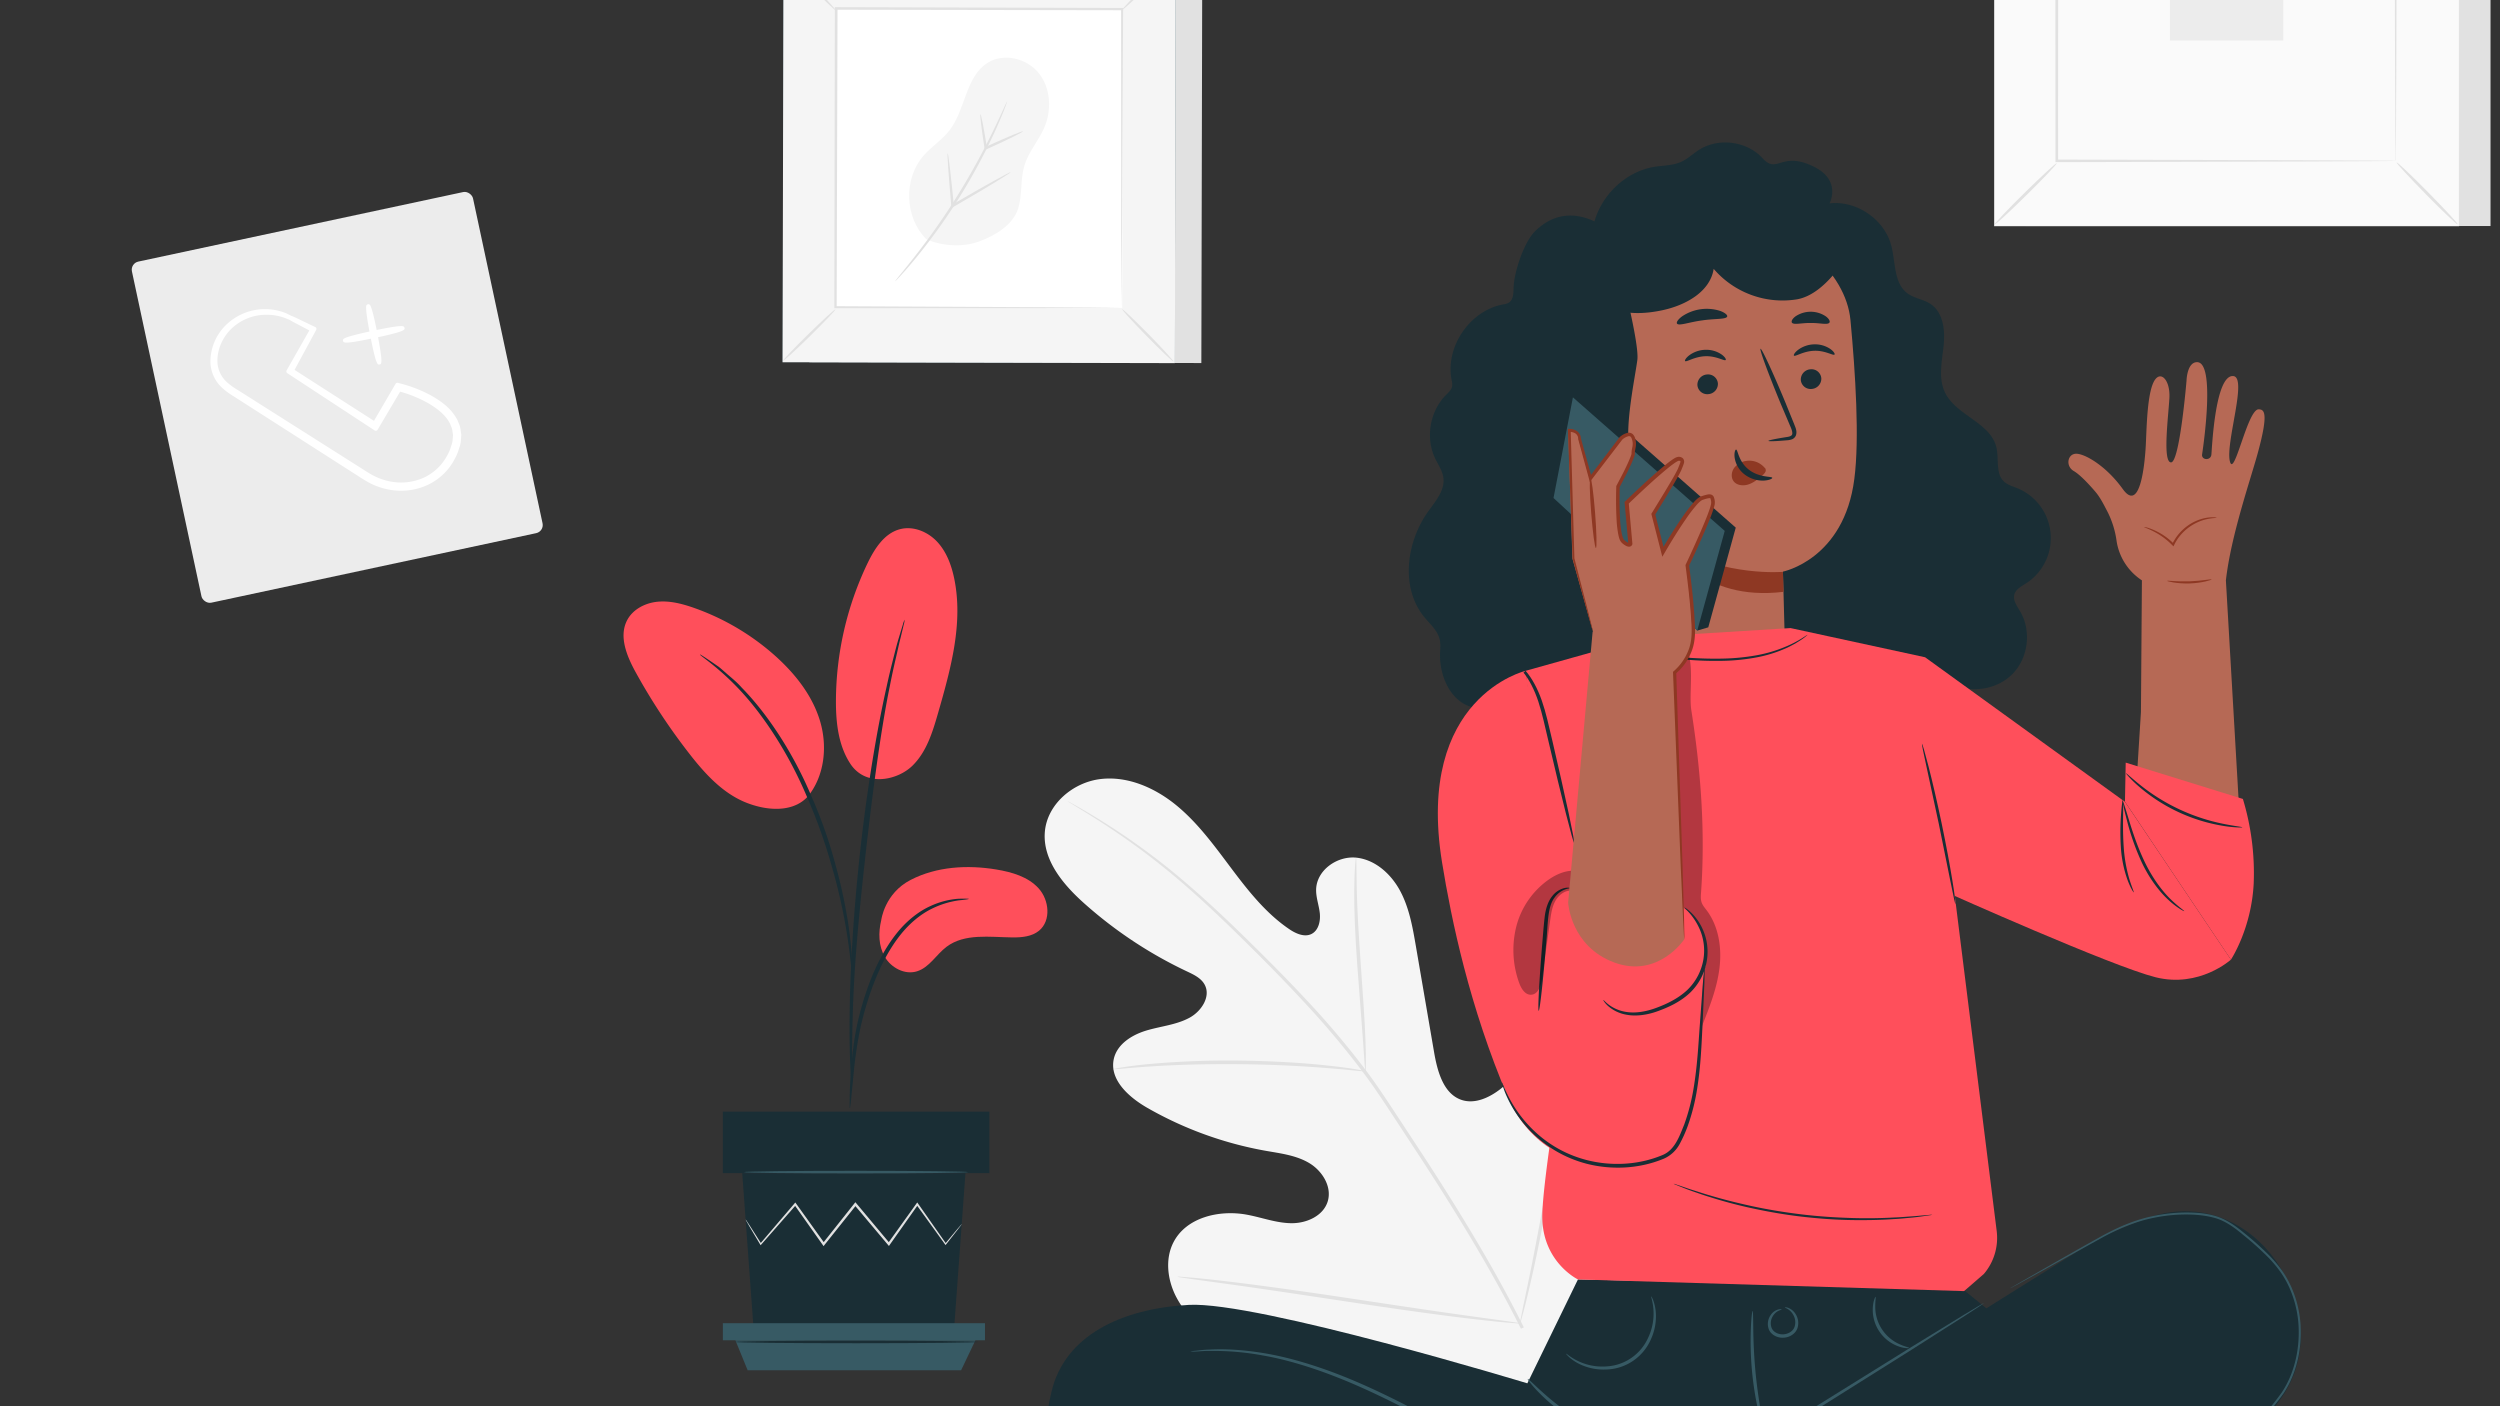 <svg id="Layer_1" data-name="Layer 1" xmlns="http://www.w3.org/2000/svg" viewBox="0 0 1920 1080"><rect x="0" y="0" width="1920" height="1080" fill="#333333" stroke="none"/><defs><style>.cls-1{fill:#ececec;}.cls-2{fill:#fff;}.cls-3{fill:#e1e1e1;}.cls-4{fill:#fafafa;}.cls-5{fill:#f5f5f5;}.cls-6{fill:#375a64;}.cls-7{fill:#ff4f5b;}.cls-8{fill:#1a2e35;}.cls-9{fill:#b66955;}.cls-10{fill:#8e3823;}.cls-11{opacity:0.3;}</style></defs><title>Artboard 1</title><rect class="cls-1" x="125.07" y="171.22" width="267.89" height="267.89" rx="6.37" transform="translate(-58.14 60.98) rotate(-12.08)"/><path class="cls-2" d="M353.78,330.43a17.39,17.39,0,0,0-1.59-5.66c-.23-.55-.45-1.1-.72-1.82-4.66-9.43-13.35-15.22-20.42-19.23a103.3,103.3,0,0,0-24.48-9.43l-1-.26a1.59,1.59,0,0,0-1.77.74l-16.59,28.44-61-39.14,16.62-30.68a1.59,1.59,0,0,0-.7-2.2l-14-6.72c-2.28-1.06-3.71-1.73-4.67-2a12.2,12.2,0,0,0-1.34-.72l-.8-.4a22.75,22.75,0,0,0-3.14-1.37,42.9,42.9,0,0,0-41.57,6.92,39.59,39.59,0,0,0-15,31.68,27.76,27.76,0,0,0,9,19.28,55.78,55.78,0,0,0,8.85,6.52l92.8,59.42c1.15.71,2.28,1.45,3.42,2.18a96.28,96.28,0,0,0,8.47,5.08A53.51,53.51,0,0,0,298,375.88a50.51,50.51,0,0,0,10.09,1,48.16,48.16,0,0,0,19.61-4.12,44.72,44.72,0,0,0,21.69-20.58,34.34,34.34,0,0,0,2.9-6.93l.39-1.22A19.74,19.74,0,0,0,354,337.9l.29-4ZM237.56,253.77l-17.44,30.69a1.6,1.6,0,0,0,.51,2.13l67.11,44a1.6,1.6,0,0,0,2.25-.52l17.31-29.28A96.81,96.81,0,0,1,328,309.17c5.76,3.28,13.88,8.56,17.69,16.37.21.59.45,1.18.69,1.76a11.71,11.71,0,0,1,1.11,4l.45,2.79-.3,3.38a14.42,14.42,0,0,1-1,4.59l-.42,1.33a27.51,27.51,0,0,1-2.47,5.85A38.74,38.74,0,0,1,325.13,367a42.73,42.73,0,0,1-25.84,2.68A47.67,47.67,0,0,1,287,365.38c-2.66-1.36-5.34-3.08-7.93-4.75-1.16-.75-2.33-1.5-3.49-2.21l-93-58.91a50.54,50.54,0,0,1-8.1-5.81A22.2,22.2,0,0,1,167,278.33c-.45-12.33,6.25-22.35,12.69-27.62a38.58,38.58,0,0,1,22-8.88c1-.06,1.92-.08,2.83-.08A39.5,39.5,0,0,1,220.73,245a9.17,9.17,0,0,0,1.42.52c.84.56,2.19,1.28,4.23,2.39Z"/><path class="cls-2" d="M266.15,263.12c2.54,0,7.8-.74,18.68-3C288.38,278.05,289.72,280,291,280a2.31,2.31,0,0,0,.51-.07h0c1.49-.29,2.67-.58-1.16-20.94,20.76-4.49,20.6-5.69,20.31-7.18h0a1.79,1.79,0,0,0-.73-1.09c-1.2-.8-8.19.13-20.66,2.71-2.41-12.1-4.24-18.7-5.43-19.51a1.88,1.88,0,0,0-1.27-.26,1.79,1.79,0,0,0-1.08.72c-.81,1.19,0,8,2.24,20.22-19.08,4.16-19.86,5.52-20.15,6a1.8,1.8,0,0,0-.1,1.4C263.73,262.57,263.93,263.12,266.15,263.12Z"/><rect class="cls-3" x="1555.73" y="-198.54" width="356.99" height="372.13"/><rect class="cls-4" x="1531.55" y="-198.54" width="356.99" height="372.13"/><path class="cls-3" d="M1888.65,173.71H1531.44V-198.65h357.21Zm-357-.23h356.76V-198.43H1531.67Z"/><rect class="cls-4" x="1579.54" y="-148.51" width="261.01" height="272.08"/><path class="cls-3" d="M1579.54,125.38c.21.24-2.27,3.09-6.44,7.49s-10,10.35-16.59,16.82-12.6,12.23-17,16.32-7.32,6.51-7.54,6.28,2.23-3.06,6.4-7.46,10-10.36,16.63-16.85,12.63-12.26,17.08-16.35S1579.34,125.13,1579.54,125.38Z"/><path class="cls-3" d="M1840.55,124.71c.25-.2,3.09,2.27,7.49,6.44s10.35,10,16.82,16.59,12.23,12.61,16.32,17,6.51,7.32,6.29,7.55-3.06-2.24-7.46-6.41-10.37-10-16.85-16.63-12.26-12.63-16.35-17.08S1840.31,124.92,1840.55,124.71Z"/><path class="cls-3" d="M1839.84,123.57a11.81,11.81,0,0,1-.06-1.32c0-.93,0-2.18,0-3.8,0-3.41-.07-8.32-.12-14.69-.06-12.89-.15-31.64-.27-55.45-.12-47.65-.3-115.54-.51-196.82l1,1-260.27.15h0l1.16-1.16c-.06,99.86-.12,193.29-.16,272.08l-1-1,188.47.5,52.94.26,14,.12,3.62.05a10.8,10.8,0,0,1,1.26.06,7.75,7.75,0,0,1-1.15.06l-3.51.05-13.82.12-52.71.26-189.11.5h-1v-1c0-78.79-.1-172.22-.16-272.08v-1.16h1.18l260.27.15h1v1c-.22,81.55-.39,149.66-.51,197.47-.12,23.71-.21,42.38-.27,55.22,0,6.29-.09,11.13-.12,14.49,0,1.58,0,2.79,0,3.69A8.6,8.6,0,0,1,1839.84,123.57Z"/><rect class="cls-1" x="1666.5" y="-56.02" width="87.1" height="87.09"/><path class="cls-5" d="M1202.75,1070.39c65.92-66,65.61-166.68,47-253.91-3.11-14.56-4.25-30.29-13.51-41.9s-27.08-17.5-39.1-9c-10,7.06-12.45,20.56-16.67,32.11A87.15,87.15,0,0,1,1152,836.63c-8.47,6.5-19.48,11.52-29.6,8.08-13.87-4.72-18.47-21.91-21-36.5q-7-40.79-14-81.56c-2.5-14.58-5.11-29.46-12.11-42.49s-19.29-24.08-33.84-25.49-30.27,9.63-30.66,24.41c-.16,6.15,2.15,12.1,2.82,18.22s-1,13.31-6.4,16S995.12,717,990,713.48c-17.66-12-31.24-29.16-44.13-46.31s-25.59-34.79-42.09-48.41-37.64-23-58.72-20.43-41,19.37-42.64,40.8,14.07,40.18,30.07,54.49A330.32,330.32,0,0,0,911.7,746.1c5.17,2.44,10.78,5.08,13.5,10.16,4.89,9.15-2.59,20.44-11.62,25.34-10.21,5.55-22.2,6.52-33.32,9.89s-22.54,10.56-24.92,22.06c-3.31,16,11.92,29.35,26,37.39a283.05,283.05,0,0,0,90.93,32.91c11.41,2,23.31,3.44,33.29,9.43s17.53,18.16,14.14,29.35-16.21,16.88-27.81,16.79-22.73-4.38-34.15-6.51c-21.37-4-47,2-56.72,21.58-6.4,12.88-4.33,28.85,2.35,41.65s17.41,22.93,28.5,32.07c38.8,31.93,85.28,54.93,134.6,62.76s93.13,4.52,136.28-20.58"/><path class="cls-3" d="M1170.3,1019.41c-20.81-42-47.43-86.12-76.86-131.33l-21.92-33.39c-7.21-10.94-14.37-21.79-22-32a661.23,661.23,0,0,0-47.35-56c-15.92-17.08-31.65-32.71-46.46-47.21s-29-27.71-42.32-39.23a525.42,525.42,0,0,0-67-49.58c-8.35-5.22-15-9.05-19.46-11.59-2.17-1.19-3.87-2.14-5.15-2.85a11.18,11.18,0,0,0-1.8-.89,10.38,10.38,0,0,0,1.66,1.14l5,3.08c4.42,2.69,10.93,6.67,19.18,12a556.21,556.21,0,0,1,66.35,50.16c13.25,11.57,27.24,24.85,42,39.38s30.38,30.23,46.22,47.31a667.76,667.76,0,0,1,47,55.87c7.6,10.13,14.69,20.9,21.91,31.87l21.9,33.38c29.4,45.17,56,89.15,76.89,130.95"/><path class="cls-3" d="M1048.71,822.75c.18,0,.28-2.3.31-6.47s-.08-10.18-.35-17.62c-.52-14.88-2-35.39-3.6-58s-2.79-43.1-3.09-57.94c-.16-7.42-.24-13.43-.24-17.58s-.12-6.46-.31-6.47-.44,2.28-.75,6.43-.54,10.17-.61,17.62c-.2,14.9.63,35.48,2.29,58.12,1.69,22.31,3.22,42.49,4.39,57.91.49,7,.89,12.85,1.21,17.56C1048.26,820.46,1048.52,822.76,1048.71,822.75Z"/><path class="cls-3" d="M855.15,821.11c0,.19,2.75,0,7.63-.44s12-1.08,20.69-1.62c17.49-1.2,41.7-2,68.46-1.75s51,1.63,68.45,3.09c8.75.66,15.81,1.39,20.7,1.87s7.6.68,7.63.49-2.65-.73-7.5-1.56-11.91-1.82-20.66-2.74c-17.49-2-41.76-3.59-68.61-3.91a671.86,671.86,0,0,0-68.63,2.57c-8.75.79-15.81,1.74-20.66,2.5S855.12,820.92,855.15,821.11Z"/><path class="cls-3" d="M1167.38,1016.37a9.75,9.75,0,0,0,.88-2.51l2-7.35c1.7-6.38,3.93-15.69,6.53-27.23,5.21-23.07,11.41-55.16,17.78-90.66s12.26-67.63,17-90.78c2.33-11.25,4.25-20.51,5.67-27.39.61-3,1.1-5.45,1.51-7.47a10,10,0,0,0,.34-2.65,10.17,10.17,0,0,0-.88,2.52c-.54,2-1.2,4.41-2,7.34-1.71,6.39-3.94,15.7-6.54,27.23-5.21,23.07-11.41,55.17-17.78,90.69s-12.26,67.61-17,90.76c-2.34,11.25-4.26,20.51-5.68,27.39-.6,3-1.1,5.45-1.51,7.47A10,10,0,0,0,1167.38,1016.37Z"/><path class="cls-3" d="M904.17,980.49a10.55,10.55,0,0,0,2.65.58l7.66,1.13,28.2,3.89c23.8,3.29,56.63,8.21,92.9,13.7s69.18,10.12,93.06,12.91c11.94,1.41,21.62,2.44,28.31,3l7.72.63a9.53,9.53,0,0,0,2.71,0,10.55,10.55,0,0,0-2.65-.58l-7.66-1.13-28.19-3.89c-23.81-3.29-56.64-8.21-92.92-13.7S966.79,987,942.91,984.16c-11.94-1.41-21.61-2.44-28.31-3l-7.72-.62A9.37,9.37,0,0,0,904.17,980.49Z"/><rect class="cls-3" x="621.85" y="-35.41" width="301.14" height="313.91" transform="translate(0.28 -1.77) rotate(0.13)"/><rect class="cls-6" x="601.45" y="-35.46" width="301.14" height="313.91" transform="translate(0.28 -1.72) rotate(0.13)"/><path class="cls-5" d="M902.32,278.89,601,278.2l.72-314.09L903-35.2Z"/><rect class="cls-2" x="641.93" y="6.74" width="220.18" height="229.51" transform="translate(0.28 -1.72) rotate(0.13)"/><path class="cls-3" d="M641.67,237.53c.17.21-1.92,2.6-5.45,6.3s-8.48,8.72-14,14.16-10.65,10.29-14.41,13.74-6.19,5.47-6.38,5.28,1.89-2.57,5.42-6.28,8.49-8.72,14.06-14.18,10.68-10.32,14.44-13.76S641.5,237.32,641.67,237.53Z"/><path class="cls-3" d="M861.84,237.47c.21-.17,2.61,1.92,6.31,5.45s8.71,8.48,14.16,14S892.6,267.6,896,271.36s5.48,6.19,5.29,6.38-2.58-1.9-6.28-5.42-8.73-8.49-14.19-14.06-10.31-10.68-13.76-14.44S861.64,237.64,861.84,237.47Z"/><path class="cls-3" d="M861.77,7.61c-.17-.21,1.92-2.61,5.45-6.31s8.47-8.71,14-14.15,10.66-10.3,14.42-13.74,6.19-5.48,6.38-5.28-1.9,2.57-5.42,6.27-8.49,8.73-14.06,14.19S871.88-1.09,868.12,2.35,861.94,7.81,861.77,7.61Z"/><path class="cls-3" d="M641.59,7.66c-.2.18-2.6-1.92-6.3-5.44s-8.72-8.48-14.16-14S610.84-22.46,607.4-26.23s-5.48-6.18-5.29-6.37,2.58,1.89,6.28,5.42,8.72,8.49,14.18,14.06S632.89-2.44,636.33,1.32,641.8,7.49,641.59,7.66Z"/><path class="cls-3" d="M861.24,236.51s0-.39,0-1.12,0-1.84,0-3.2c0-2.88,0-7-.07-12.39,0-10.87-.07-26.69-.12-46.78,0-40.2,0-97.46-.05-166l.85.85L642.22,7.47h0l1-1c-.24,84.24-.47,163-.66,229.52l-.84-.84,159,.79,44.65.32,11.82.12,3,.06a9,9,0,0,1,1.06,0,8.13,8.13,0,0,1-1,0l-3,0-11.65.07-44.47.12-159.52.06h-.84V236c.12-66.46.25-145.27.39-229.51v-1h1l219.55.62h.85V7c-.34,68.79-.62,126.24-.81,166.57-.14,20-.26,35.75-.33,46.58-.06,5.3-.1,9.39-.13,12.23,0,1.32,0,2.35-.06,3.11A5.8,5.8,0,0,1,861.24,236.51Z"/><path class="cls-5" d="M711.29,183.61c-16.58-16.69-17.51-46.38-2-64.08,6.13-7,14.28-12.11,20-19.49,12.3-16,12.19-41.19,29.3-51.87,12.48-7.8,30.36-3.29,39.43,8.3s9.79,28.38,3.85,41.85c-4.38,9.93-12,18.38-15.11,28.77C783.5,137.73,785.29,149.4,782,160c-4,12.8-17.6,20.86-30.19,25.49S723,189,711.29,183.61"/><path class="cls-3" d="M773.46,78c.12,0-.65,2.2-2.15,6.06s-3.81,9.37-6.86,16.11a451.84,451.84,0,0,1-27.33,50.92,452.91,452.91,0,0,1-33.66,47c-4.7,5.71-8.62,10.23-11.44,13.26s-4.39,4.69-4.49,4.6,1.3-1.9,3.91-5.1,6.38-7.83,10.93-13.64a546.24,546.24,0,0,0,33.07-47.16A547.81,547.81,0,0,0,763.18,99.6c3.21-6.64,5.73-12.06,7.42-15.82S773.33,78,773.46,78Z"/><path class="cls-3" d="M727.82,117.69c.25,0,.89,4.36,1.74,11.61s1.91,17.35,3,28.75l-1.47-.76,4.75-2.76c11-6.4,21-12.09,28.36-16.13s11.9-6.41,12-6.17-4.21,3-11.34,7.38-17,10.23-28.07,16.63L732.07,159l-1.33.78-.14-1.54c-1-11.41-1.85-21.53-2.35-28.81S727.57,117.71,727.82,117.69Z"/><path class="cls-3" d="M785.69,100.83c.12.25-2.73,1.82-7.43,4.15S767,110.4,759.75,113.7l-2.27,1-1.18.53-.2-1.28c-1.13-7.33-2-13.88-2.61-18.61s-.78-7.63-.53-7.67.94,2.79,1.86,7.46,2,11.19,3.23,18.51l-1.38-.74,2.26-1c7.28-3.31,13.91-6.2,18.76-8.2S785.58,100.58,785.69,100.83Z"/><path class="cls-7" d="M699.37,675.77c20-10.32,43.59-11.67,65.81-8,11.94,2,24.39,5.54,32.51,14.51s9.67,24.75.34,32.46c-5.55,4.58-13.3,5.28-20.5,5.2-17.4-.21-36.7-3.27-50.6,7.2-7.93,6-13.2,15.9-22.69,18.83-9.27,2.88-19.74-2.6-24.66-11s-5.08-18.83-2.79-28.27C676.79,706.74,679.21,686.18,699.37,675.77Z"/><path class="cls-7" d="M653.51,587.24c12.24,17.48,36,11.7,47.06,1s15.7-26.14,19.94-40.89c9.7-33.7,19.47-69.05,12.26-103.36-2.15-10.26-6-20.49-13.2-28.1s-18.29-12.14-28.43-9.46c-12,3.17-19.45,14.91-24.84,26.09A246.45,246.45,0,0,0,642,538.29c-.06,17,1.94,34.89,11.55,49"/><path class="cls-7" d="M619.9,612.33c13.29-15.78,15.81-38.78,9.9-58.54s-19.28-36.57-34.67-50.29A186.94,186.94,0,0,0,533,466.86c-9-3.15-18.45-5.64-27.92-4.74s-19,5.75-23.43,14.18c-6.54,12.46-.27,27.57,6.5,39.91A474.09,474.09,0,0,0,529,578.3c12.22,15.76,26.23,31.3,44.85,38.42s38,6.29,47.85-6.63"/><path class="cls-8" d="M652.68,851c.23,0,.6-2.82,1.11-8,.56-5.78,1.27-13,2.11-21.68a312.07,312.07,0,0,1,4.88-31.8A244.62,244.62,0,0,1,672.34,752c5.25-12.88,11.67-24.59,19.16-34s16.09-16.21,24.23-20.14a67.87,67.87,0,0,1,20.4-6.35c5.07-.52,7.91-.92,7.91-1.15s-2.84-.26-8-.12a61.8,61.8,0,0,0-21.27,5.53c-8.58,3.81-17.75,10.72-25.56,20.32s-14.51,21.53-19.87,34.65a229.23,229.23,0,0,0-11.47,38.14,267.93,267.93,0,0,0-4.23,32.2c-.69,9.21-1,16.66-1.07,21.81S652.46,850.94,652.68,851Z"/><path class="cls-8" d="M654.18,834.27a15.94,15.94,0,0,0,.21-3.68c0-2.77,0-6.26,0-10.54,0-9.15,0-22.39.47-38.73.81-32.7,3.63-67.88,9.06-117.49C669,617.19,676,562.9,683.25,527.61c1.56-8,3.13-15.25,4.62-21.57s2.62-11.81,3.78-16.23c1-4.17,1.82-7.56,2.47-10.25a15.94,15.94,0,0,0,.64-3.63,14.79,14.79,0,0,0-1.28,3.45l-3.06,10.1c-1.36,4.38-2.75,9.81-4.34,16.13s-3.39,13.5-5.1,21.52c-7.22,32-14.86,76.67-20.35,126.4s-7.9,95-8.12,127.74c-.19,16.39.16,29.66.58,38.81.26,4.28.47,7.77.64,10.53C653.91,833,654.06,834.28,654.18,834.27Z"/><path class="cls-8" d="M654.4,747c.22,0,.18-3.92-.08-11-.41-7.08-1.38-17.31-3.37-29.83a397,397,0,0,0-9.7-43.47,357,357,0,0,0-18.18-51.43c-15.08-35.76-35.56-65-53.37-83.11-4.18-4.8-8.84-8.27-12.56-11.67-1.93-1.63-3.63-3.25-5.37-4.54l-4.87-3.36c-5.86-4-9.14-6.12-9.27-5.93-.52.71,13.14,8.75,30.39,27.1s37.09,47.35,52,82.82a407.2,407.2,0,0,1,18.28,51,440.76,440.76,0,0,1,10.32,43c2.28,12.4,3.59,22.53,4.39,29.54S654.17,747,654.4,747Z"/><polygon class="cls-8" points="570.02 900.97 578.77 1020.81 732.72 1020.81 741.47 900.97 570.02 900.97"/><rect class="cls-8" x="555.15" y="853.73" width="204.69" height="47.24"/><polygon class="cls-6" points="555.15 1016.22 555.15 1029.32 564.77 1029.32 756.46 1029.32 756.46 1016.22 555.15 1016.22"/><polygon class="cls-6" points="574.2 1052.36 564.77 1029.32 749.12 1029.32 738.13 1052.36 574.2 1052.36"/><path class="cls-3" d="M738.61,940.14a5.51,5.51,0,0,1-.72,1.1l-2.3,3c-2.18,2.8-5.19,6.64-9,11.47l-.4.51-.38-.53-22-30.47h1.26c-6.55,9.28-13.85,19.62-21.69,30.71l-.68,1-.76-.91-25.73-30.61,1.48,0-1.41,1.78-23,28.84-.76,1-.71-1c-7.81-11-15.11-21.37-21.7-30.71l1.26.06L584.63,955.8l-.48.54-.36-.61-8.37-14.06-2.14-3.75a5.78,5.78,0,0,1-.66-1.33,5.73,5.73,0,0,1,.9,1.18l2.37,3.61,8.79,13.8-.84-.07,26.3-30.82.67-.78.6.84,21.89,30.57-1.47,0L654.78,926l1.42-1.78.73-.92.75.9c9,10.76,17.67,21.13,25.66,30.67l-1.45.06c7.92-11,15.3-21.33,21.91-30.57l.65-.89.62.89,21.57,30.81-.78,0L735.19,944l2.5-2.89A5,5,0,0,1,738.61,940.14Z"/><path class="cls-6" d="M743.61,900.18c0,.53-38.57,1-86.15,1s-86.16-.43-86.16-1,38.57-1,86.16-1S743.61,899.65,743.61,900.18Z"/><path class="cls-8" d="M751.39,1030.61c0,.53-41.93,1-93.63,1s-93.64-.43-93.64-1,41.92-1,93.64-1S751.39,1030.08,751.39,1030.61Z"/><path class="cls-9" d="M1712.51,354.12c-3.33-14.41,13.67-64.18,2.7-65.29-14-1.41-16.36,55.19-16.86,60.27-.48,4.93-7.83,4.34-7.13-.21,1-6.55,10.31-70.59-3.81-70.75-7.82-.08-8.15,14.16-8.15,14.16s-5.27,63.11-11.94,62.82-1.9-36.22-1.22-49.57c.66-12.81-5.76-20.17-10.5-14.63-7,8.11-6.92,40.64-7.77,53.46s-4.3,49.63-17.53,31.21-30.17-27.73-36.41-27.09-7.42,9.64-1.35,13.17c4.9,2.85,11.66,10.11,16.53,15.77,4,4.67,6.67,10.22,9.53,15.66a70.57,70.57,0,0,1,6.93,22.31,43.93,43.93,0,0,0,19.46,30.3l-.74,101.12-3.14,50,78.72,27.31-10.34-178.41c3.86-34.28,19-77.65,24.47-97.75,8.78-32.05,4.68-33.44.75-33.62C1726.05,314,1715.77,368.19,1712.51,354.12Z"/><path class="cls-10" d="M1702.43,397.62c0,.32-3.83,0-9.66,1.62a37.58,37.58,0,0,0-19.26,13.14,36.74,36.74,0,0,0-3.8,6.23l-.52,1-.77-.79a55.39,55.39,0,0,0-14.92-10.91c-4.16-2.07-6.85-2.91-6.78-3.14s2.86.33,7.22,2.19a49.61,49.61,0,0,1,15.62,10.7l-1.28.25a36.54,36.54,0,0,1,4-6.57,37.75,37.75,0,0,1,10.12-9.09,35.82,35.82,0,0,1,10.15-4.18,30.38,30.38,0,0,1,7.27-.82A8,8,0,0,1,1702.43,397.62Z"/><path class="cls-10" d="M1698.54,445c.13.38-7.37,2.81-17,3.09s-17.28-1.6-17.18-2,7.7.71,17.13.38S1698.43,444.51,1698.54,445Z"/><path class="cls-8" d="M1222.64,181.21c1.58-25.86,22.82-49.18,48.42-53.17,6.72-1,13.76-.93,20-3.71,5.08-2.27,9.15-6.3,13.85-9.28,15.08-9.59,36.88-6.64,48.88,6.6,11.28,12.46,14.16-6.21,39.59,6.54,21.06,10.56,11.72,28,11.72,28,20.78-2.38,42.19,12.32,47.44,32.57,3.33,12.85,1.81,28.91,12.58,36.68,5.22,3.77,12.16,4.42,17.52,8,10,6.62,11.31,20.67,10,32.57s-4.06,24.56,1.09,35.35c8.46,17.7,34.91,23.08,39.49,42.15,2.17,9-.88,20.21,6,26.47,2.74,2.51,6.5,3.51,9.95,4.9a41.37,41.37,0,0,1,6.79,73.18c-3.54,2.27-7.79,4.43-8.92,8.48-1.26,4.53,2,8.89,4.39,12.93,8.76,14.77,6.45,35.23-5.38,47.68s-32.15,15.79-47.35,7.79a62.19,62.19,0,0,1-34.37,31.57c-6.89,2.54-14.47,3.83-21.62,2.12-5.72-1.37-10.84-4.57-15.54-8.11-22.42-16.87-54-42.88-58-70.65"/><path class="cls-9" d="M1222.13,224.47l-1-19.89,118.81-26.44c36.73-5,77.73,30.65,81.2,67.56,3.87,41,7,91.23,3,122C1416.3,429.69,1369.3,439,1369.3,439l1.64,61.21-136.28,5.94Z"/><path class="cls-8" d="M1398.77,290.5a7.91,7.91,0,0,1-7.38,8.21,7.56,7.56,0,0,1-8.37-6.87,7.92,7.92,0,0,1,7.37-8.22A7.57,7.57,0,0,1,1398.77,290.5Z"/><path class="cls-8" d="M1408.91,272.3c-1,1.06-7.07-3.19-15.58-2.9s-14.61,4.73-15.57,3.72c-.46-.45.48-2.34,3.13-4.4a21.67,21.67,0,0,1,12.43-4.26,20.89,20.89,0,0,1,12.44,3.6C1408.44,270,1409.38,271.82,1408.91,272.3Z"/><path class="cls-8" d="M1319.35,294.48a7.92,7.92,0,0,1-7.37,8.22,7.57,7.57,0,0,1-8.37-6.88,7.91,7.91,0,0,1,7.36-8.22A7.57,7.57,0,0,1,1319.35,294.48Z"/><path class="cls-8" d="M1325.33,276.48c-.95,1.06-7.08-3.19-15.58-2.9s-14.61,4.73-15.57,3.72c-.46-.45.47-2.34,3.14-4.4a21.7,21.7,0,0,1,12.41-4.26,20.88,20.88,0,0,1,12.45,3.6C1324.85,274.16,1325.8,276,1325.33,276.48Z"/><path class="cls-8" d="M1358.17,338.61c-.06-.48,5.2-1.56,13.74-2.92,2.16-.29,4.21-.79,4.53-2.28s-.52-3.9-1.65-6.39l-6.94-16.35c-9.66-23.27-16.71-42.44-15.77-42.82s9.53,18.18,19.18,41.45c2.32,5.75,4.55,11.22,6.67,16.45.9,2.45,2.4,5.2,1.39,8.5a5.44,5.44,0,0,1-3.47,3.28,14.78,14.78,0,0,1-3.68.63C1363.56,338.89,1358.21,339.1,1358.17,338.61Z"/><path class="cls-10" d="M1369.28,439.17s-43.5,3.9-85.36-19.53c0,0,22.16,42.52,85.79,34.9Z"/><path class="cls-10" d="M1355.21,359.23a15.35,15.35,0,0,0-13.92-5.27,14,14,0,0,0-9.51,5.49c-2.15,3.07-2.49,7.35-.36,10.16,2.4,3.15,7.22,3.75,11.24,2.47s7.44-4.06,10.68-6.83a9.49,9.49,0,0,0,2.35-2.59,2.85,2.85,0,0,0-.11-3.16"/><path class="cls-8" d="M1333.31,345.28c1.38-.13,1.69,9.11,9.79,15.42s17.91,5,18,6.27c.15.58-2.13,1.86-6.28,2.11a23,23,0,0,1-15-4.72,20,20,0,0,1-7.62-12.95C1331.72,347.56,1332.68,345.24,1333.31,345.28Z"/><path class="cls-8" d="M1326.5,243.07c-.77,2.34-9.3,1.5-19.24,3-10,1.31-17.94,4.48-19.32,2.45-.63-1,.71-3.19,3.89-5.54a33.86,33.86,0,0,1,29.38-4.16C1324.92,240.2,1326.82,242,1326.5,243.07Z"/><path class="cls-8" d="M1405,247.77c-1.44,2-7.36.16-14.41.28-7-.12-13,1.7-14.41-.28-.63-1,.24-2.92,2.8-4.83a20.88,20.88,0,0,1,23.22,0C1404.77,244.84,1405.65,246.81,1405,247.77Z"/><path class="cls-8" d="M1431.59,170.09c-8.34,22.22-28.24,55.81-51.63,59.82a69.72,69.72,0,0,1-63.86-23.43c-2.71,17.73-21.73,28-39.25,31.75-12.4,2.66-25.57,3.43-37.55-.7s-22.55-13.88-25.06-26.31,13.8-44,26.13-47"/><path class="cls-8" d="M1262.31,498c.29,19.93-13.47,39.28-32.39,45.54,1.77,16.08-9.44,32.63-25,36.94s-33.72-4.11-40.47-18.82c-1.77-3.86-2.89-8.15-5.75-11.28-6.56-7.19-18.2-4.84-27.65-7.17-17-4.2-25.71-24.09-25.07-41.61.12-3.46.5-7-.25-10.35-1.54-6.91-7.38-11.84-11.86-17.32-18.45-22.53-13.94-57.49,3-81.16,5.66-7.89,12.91-16.23,11.65-25.85-.7-5.38-4-10-6.35-14.89-7.56-15.87-4-36.32,8.4-48.74,1.91-1.91,4.11-3.83,4.64-6.47a13.53,13.53,0,0,0-.4-5.09c-4.86-25.5,14-53.11,39.46-57.92a12.83,12.83,0,0,0,4.46-1.34c3.8-2.35,3.54-7.8,3.74-12.26.53-11.79,8-34.27,16.41-42.56,23.29-23,48.57-7.45,57.73,0,0,0,23,83,20.86,98.9s-10.89,55.86-5,73.29,15.93,53.27,9.9,69.79S1262.31,498,1262.31,498Z"/><path class="cls-8" d="M1211.88,982.58,1173,1062.4s-207.69-63.15-260-60.25-95.19,23.88-105.37,66.38-11.57,101.14,49.49,141.84,364.46,63.19,364.46,63.19h120.06l196.24-258.75-31.61-25.64Z"/><path class="cls-6" d="M1277.19,1157.7a22.59,22.59,0,0,1-3.94-.07c-2.57-.21-6.4-.2-11.27-.88a233.54,233.54,0,0,1-40.7-8.4c-16.9-4.85-36.42-12.54-57.4-22.45s-43.4-22.09-66.93-34.73-46.35-23.94-67.8-32.52-41.46-14.52-58.65-17.54a208.15,208.15,0,0,0-41.12-3.59c-4.89-.11-8.67.42-11.25.44a22.28,22.28,0,0,1-3.94,0,22.47,22.47,0,0,1,3.9-.57c2.57-.2,6.35-.88,11.26-.93,9.81-.58,24.11-.09,41.47,2.78s37.6,8.63,59.22,17.13,44.55,19.82,68.14,32.45,45.87,24.88,66.73,34.86,40.18,17.81,56.9,22.86a257.54,257.54,0,0,0,40.3,9.15c4.82.84,8.63,1,11.18,1.37A22.37,22.37,0,0,1,1277.19,1157.7Z"/><path class="cls-8" d="M1419.1,1252.43c38.57-15.15,250.71-82.64,325.8-169.43,20.84-24.08,24.69-49.22,20.56-72-10.47-57.88-63.7-96.47-118.92-74.6-7.85,3.11-25.9,10.12-33.44,14.17-20.59,11.07-354.3,222.72-354.3,222.72s58.14,113.38,56.69,117.74Z"/><path class="cls-6" d="M1523.58,1000.83s-.28.28-.9.72l-2.8,1.9-10.89,7.1-40.29,25.67-133.46,83.88-72.5,45.19.48-1.48,38,91.45c4.51,11.08,8.11,19.94,10.69,26.25,1.14,2.92,2,5.24,2.74,7a12.78,12.78,0,0,1,.83,2.47,12.89,12.89,0,0,1-1.19-2.32c-.79-1.74-1.82-4-3.1-6.86l-11.32-26L1261,1164.74l-.4-.94.87-.55,72.39-45.36,133.86-83.23,40.74-25,11.14-6.68,2.94-1.68A3.68,3.68,0,0,1,1523.58,1000.83Z"/><path class="cls-6" d="M1230.48,1100.9c-.13.3-4-.94-9.86-3.71a137.86,137.86,0,0,1-40.82-29.88c-4.42-4.77-6.75-8-6.51-8.27.61-.55,11.22,11.47,27.08,23S1230.82,1100.16,1230.48,1100.9Z"/><path class="cls-6" d="M1346,1006.84c.38,0,.39,5.1.5,13.28s.45,19.47,1.57,31.88,2.83,23.59,4.19,31.66,2.26,13.07,1.89,13.15-1.87-4.77-3.7-12.8a247,247,0,0,1-5.79-63.92C1345,1011.87,1345.68,1006.82,1346,1006.84Z"/><path class="cls-6" d="M1370.82,1004.09c0-.12,1-.24,2.61.36a11.66,11.66,0,0,1,5.52,4.64,12.72,12.72,0,0,1,1.57,10.68c-1.25,4.28-5.9,7.42-10.76,7.58-4.84.32-9.85-2.36-11.38-6.63a11.84,11.84,0,0,1,1.48-10.72,10.35,10.35,0,0,1,5.81-4.31c1.7-.41,2.65-.12,2.64,0,.18.44-4.07.41-6.89,5.3a10.29,10.29,0,0,0-.82,8.83c1.23,3.13,5,5.16,9,4.94s7.56-2.54,8.63-5.77a11.3,11.3,0,0,0-.89-9C1374.67,1005.1,1370.61,1004.52,1370.82,1004.09Z"/><path class="cls-6" d="M1268.19,995.69c.14-.05.91,1.29,1.83,3.94a35.88,35.88,0,0,1,1.74,11.74,42.34,42.34,0,0,1-3.86,17.22,38.58,38.58,0,0,1-34.49,23.2,42.17,42.17,0,0,1-17.41-2.91,36.12,36.12,0,0,1-10.22-6c-2.1-1.85-3.06-3.08-3-3.18.34-.44,4.61,4.3,13.81,7.49a43,43,0,0,0,16.65,2.24,37.3,37.3,0,0,0,32.44-21.82,43,43,0,0,0,4.2-16.26C1270.43,1001.58,1267.65,995.84,1268.19,995.69Z"/><path class="cls-6" d="M1466.13,1035.2c0,.29-3.15.51-7.87-1.11a29.8,29.8,0,0,1-19.9-30.47c.42-5,1.88-7.76,2.15-7.65s-.38,3-.31,7.71a31.34,31.34,0,0,0,18.74,28.7C1463.21,1034.33,1466.19,1034.78,1466.13,1035.2Z"/><path class="cls-6" d="M1569.89,1193.88a8.81,8.81,0,0,1,1.28-.69l3.81-1.86,14.71-7.08c12.74-6.21,31.22-15.14,53.5-27.19s48.49-27.29,73.85-49.14a218.24,218.24,0,0,0,35.33-38.47c10-15,14.23-34.32,12.79-53.36a83.78,83.78,0,0,0-7-27.32,72.88,72.88,0,0,0-6.84-12,99.6,99.6,0,0,0-8.74-10.51,233.7,233.7,0,0,0-19.86-17.9C1716,942.73,1709,937.62,1701,935.4s-16.14-2.75-24-2.66a123.56,123.56,0,0,0-22.79,2.52c-14.58,2.89-27.33,8.59-38.47,14.53l-52.5,29.1-14.3,7.86-3.74,2a8,8,0,0,1-1.3.63,8.64,8.64,0,0,1,1.21-.78l3.66-2.16,14.15-8.14c12.33-7,30.06-17.28,52.25-29.59,11.14-6,24-11.87,38.75-14.86a125.17,125.17,0,0,1,23-2.64c8-.11,16.3.26,24.49,2.66s15.55,7.59,22.24,13.19a232.82,232.82,0,0,1,20,18,99,99,0,0,1,8.9,10.68,74.11,74.11,0,0,1,7,12.3,85.25,85.25,0,0,1,7.18,27.89c1.47,19.41-2.83,39-13.1,54.44a218.75,218.75,0,0,1-35.69,38.73c-25.57,21.91-52,37.07-74.31,49s-41,20.69-53.79,26.71l-14.85,6.79-3.89,1.71A8.31,8.31,0,0,1,1569.89,1193.88Z"/><path class="cls-7" d="M1264.49,489.18l-92.82,26L1201.84,804s-17.36,103.1-17.36,130.2c0,35.2,27.4,48.42,27.4,48.42l296.52,8.95,15.16-13.12a42.78,42.78,0,0,0,9.9-33.07l-55.09-440.63-103.23-22.39Z"/><path class="cls-8" d="M1202.19,803.61a10.55,10.55,0,0,1-.55-2.18c-.32-1.62-.74-3.72-1.25-6.33-1.05-5.7-2.5-13.61-4.28-23.3-3.47-19.88-8.22-47-13.46-77l-13-77.09c-1.55-9.72-2.82-17.66-3.73-23.39-.39-2.63-.7-4.75-.93-6.38a10.43,10.43,0,0,1-.21-2.24,11.44,11.44,0,0,1,.55,2.18c.32,1.62.73,3.71,1.24,6.32,1.05,5.7,2.5,13.61,4.28,23.3,3.48,19.88,8.22,47,13.47,77l13,77.08c1.55,9.73,2.82,17.67,3.73,23.4q.57,3.93.93,6.37A11.34,11.34,0,0,1,1202.19,803.61Z"/><path class="cls-8" d="M1388.17,487.58a33,33,0,0,1-4.27,3.39c-1.43,1-3.29,2.09-5.41,3.42-2.23,1.12-4.68,2.6-7.6,3.77a99.43,99.43,0,0,1-21.07,6.57,154.8,154.8,0,0,1-26.85,2.79,266.06,266.06,0,0,1-27-.83,155.72,155.72,0,0,1-21.85-2.86,65.48,65.48,0,0,1-14.11-4.71,35.16,35.16,0,0,1-3.55-1.94c-.79-.49-1.18-.77-1.15-.82s1.77.81,5,2.15a75.56,75.56,0,0,0,14.09,4.13,172.93,172.93,0,0,0,21.72,2.47c8.23.54,17.29.92,26.79.69a163.81,163.81,0,0,0,26.59-2.63,104.88,104.88,0,0,0,20.89-6.13C1382,492.37,1387.93,487.19,1388.17,487.58Z"/><path class="cls-8" d="M1484,932.92a8.87,8.87,0,0,1-2,.41l-5.83.84c-2.54.37-5.64.77-9.27,1.08s-7.74.81-12.31,1c-9.14.66-20,.94-32.17.77s-25.42-1.07-39.31-2.7-27-4.06-38.85-6.65-22.36-5.54-31.08-8.33c-4.4-1.29-8.29-2.73-11.73-3.9s-6.37-2.28-8.75-3.23l-5.47-2.19a8.46,8.46,0,0,1-1.86-.88,10.15,10.15,0,0,1,2,.55l5.58,1.89c2.41.85,5.36,1.88,8.83,2.95s7.37,2.43,11.77,3.64c8.75,2.64,19.28,5.36,31.07,7.95s24.88,4.8,38.71,6.49,27.08,2.46,39.15,2.83,22.94.1,32.06-.4c4.56-.14,8.68-.53,12.3-.77s6.73-.52,9.27-.78L1482,933A10.35,10.35,0,0,1,1484,932.92Z"/><path class="cls-8" d="M1518.43,685.35a20.69,20.69,0,0,1-1.41-4c-.8-2.62-1.89-6.42-3.17-11.13-2.57-9.43-5.87-22.53-9.12-37.08s-5.8-27.82-7.47-37.45c-.84-4.81-1.46-8.72-1.84-11.43A20.57,20.57,0,0,1,1495,580a20,20,0,0,1,1.09,4.11c.63,3,1.43,6.81,2.38,11.32,2,9.56,4.72,22.76,8,37.3s6.34,27.66,8.61,37.16c1,4.49,1.94,8.26,2.64,11.25A19.67,19.67,0,0,1,1518.43,685.35Z"/><g class="cls-11"><path d="M1296.88,502.3c3.71,12.9.26,31.71,2.08,43.26,7.29,46.25,10.8,93.25,7.44,140-.19,2.54-.38,5.18.47,7.58.78,2.2,2.36,4,3.76,5.86,9.39,12.43,11.82,29,9.93,44.47s-7.69,30.12-13.44,44.59c-.33-12.46.33-31.11,1.31-43.55.2-2.48,1.47-.88,1.54-3.37.42-15-2.08-28.83-12.58-39.48-2.11-2.14-4.52-4.07-6-6.7a22,22,0,0,1-2-8q-9.66-78.31-13.2-157.22c-.13-3-.17-6.25,1.7-8.58,1.48-1.83,3.83-2.66,5.79-4,4-2.65,6.53-7.33,10.88-9.4"/></g><path class="cls-7" d="M1171.67,515.19s-84.75,20-64.2,147c7.23,44.64,21.12,111,50.57,180.35,13.88,32.69,45.34,55.18,80.55,50.57,15.39-2,30.62.43,40.93-5.79,15.63-9.42,22.43-41.2,25.38-75.49,2-23.35,1.17-47.68,4.26-67.62,5-32.54-9.88-47.88-29-51.68l-74.91-14.93L1201,717.21Z"/><path class="cls-8" d="M1231.35,768c.22-.16,1.42,1.53,4.32,3.71a29.92,29.92,0,0,0,14,5.55c6.35.92,14.14-.19,22.18-3.16s16.83-7.08,24-13.8a42.34,42.34,0,0,0,12.44-23.95,41.53,41.53,0,0,0-2.66-22.11c-5.09-12-12.43-16.8-11.92-17.22.1-.13,1.92.89,4.67,3.44a41.17,41.17,0,0,1,9.19,12.95,42.07,42.07,0,0,1,3.44,23.34,44.05,44.05,0,0,1-13.1,25.72c-7.66,7.19-16.8,11.24-25.09,14.23s-16.69,3.91-23.43,2.65a28.72,28.72,0,0,1-14.4-6.75C1232.12,770,1231.23,768.05,1231.35,768Z"/><path class="cls-8" d="M1153.49,831.39c.27-.09,1.59,4,5.07,10.86a97.21,97.21,0,0,0,19.31,25.93,91.34,91.34,0,0,0,41.48,22.93c17.38,4.34,38.3,4,57.39-4,9.59-3.88,13.06-14.54,16.73-23.44a155,155,0,0,0,7.15-27.48c3-17.93,3.76-34.42,4.78-48.21,1-13.48,1.8-24.54,2.4-32.68.32-3.58.59-6.52.8-8.88a13,13,0,0,1,.48-3.09,12,12,0,0,1,.12,3.12c-.06,2.38-.14,5.32-.24,8.91-.36,8.17-.85,19.25-1.45,32.74-.75,13.8-1.24,30.35-4.18,48.55a154.26,154.26,0,0,1-7.11,28,101.7,101.7,0,0,1-6.32,14.07,25.31,25.31,0,0,1-11.9,11.07c-20,8.37-41.41,8.56-59.33,4a93.12,93.12,0,0,1-61.15-51,66.38,66.38,0,0,1-3.26-8.34A12.14,12.14,0,0,1,1153.49,831.39Z"/><path class="cls-8" d="M1181.72,776.31c-.41,0-.31-5.86.19-15.26s1.39-22.36,2.56-36.67c.62-7.17,1.11-13.93,1.85-20.21s2.59-12,5.78-15.93a17,17,0,0,1,9.6-6.27c2.73-.55,4.23,0,4.2.13s-1.5.15-3.89,1a17.18,17.18,0,0,0-8.22,6.42c-5.56,7.34-4.9,20.92-6.34,35.11-1.17,14.31-2.39,27.25-3.43,36.6S1182.14,776.35,1181.72,776.31Z"/><path class="cls-8" d="M1208.17,641.39c-.75-4-1.94-9.83-3.47-17-3.06-14.32-7.49-34-12.56-55.81-2.58-10.84-4.8-21.31-8.05-30.57s-7.54-17.18-12.42-22.83l-1.64,1.33c4.49,5.62,8.46,13.31,11.45,22.4s5.16,19.48,7.74,30.35c5.08,21.76,9.83,41.42,13.42,55.61,1.79,7.1,3.3,12.83,4.4,16.77s1.81,6.11,2,6.06S1208.93,645.42,1208.17,641.39Z"/><g class="cls-11"><path d="M1209,668.72c-6.82-.22-13.41,2.64-19.07,6.44a63.34,63.34,0,0,0-25.23,35.71,74.08,74.08,0,0,0,2,43.94c1.55,4.37,4.54,9.33,9.18,9.15,5.45-.22,7.65-7,8.41-12.43q3.13-22.46,6.28-44.9c.71-5.09,1.47-10.32,4-14.8s7.21-8.13,12.34-7.85q.69-8,1.39-16"/></g><path class="cls-7" d="M1713.35,737s15.84-23.77,17.5-58.78a196.57,196.57,0,0,0-8.31-64.63l-90-27.9-.57,30Z"/><path class="cls-7" d="M1631.94,615.77,1478.37,504.71v7.69L1495,685.31s127,56.88,160.59,65.25S1713.35,737,1713.35,737Z"/><path class="cls-8" d="M1677.47,699.75c-.07.12-1.34-.48-3.48-1.83a61.62,61.62,0,0,1-8.45-6.6c-6.73-6.07-14.55-16.15-20.51-28.64a186.68,186.68,0,0,1-11.7-33.21c-1.14-4.35-2-7.89-2.5-10.35s-.75-3.84-.6-3.88c.31-.08,2,5.23,4.6,13.8s6.33,20.41,12.19,32.68,13.28,22.24,19.61,28.48S1677.7,699.42,1677.47,699.75Z"/><path class="cls-8" d="M1722.08,635.39c0,.15-1.42.16-4,.05a93.12,93.12,0,0,1-10.76-1.18,131.52,131.52,0,0,1-64.17-29.81,93.36,93.36,0,0,1-7.84-7.47c-1.74-1.88-2.64-3-2.53-3.08.27-.26,4.27,3.71,11.36,9.34a149.65,149.65,0,0,0,63.46,29.48C1716.49,634.52,1722.11,635,1722.08,635.39Z"/><path class="cls-8" d="M1638.71,685.31c-.21.12-2.46-3.32-4.78-9.52a91.5,91.5,0,0,1-5.11-25.2A181.32,181.32,0,0,1,1629,625c.49-6.54,1-10.55,1.33-10.54s.33,4.07.24,10.6-.25,15.54.44,25.42a113.17,113.17,0,0,0,4.38,24.86C1637.31,681.48,1639,685.15,1638.71,685.31Z"/><path class="cls-8" d="M1476.06,571.11c.15,0,.71,1.64,1.6,4.7s2.09,7.52,3.5,13c2.82,11,6.44,26.38,10,43.41s6.39,32.52,8.23,43.78c.92,5.62,1.61,10.18,2,13.34s.57,4.93.42,5-.6-1.68-1.27-4.8q-1.11-5.37-2.72-13.21L1489,632.71c-3.6-16.74-6.86-31.87-9.37-43.5L1476.82,576C1476.19,572.89,1475.91,571.15,1476.06,571.11Z"/><path class="cls-9" d="M1204.33,693.24,1223.15,485l62.36,24.62,8,211.79s-20,30.2-53.67,17.81S1204.33,693.24,1204.33,693.24Z"/><polygon class="cls-8" points="1216.46 302.66 1333.06 405.22 1311.95 481.79 1303.49 484.3 1201.56 379.97 1208 305.17 1216.46 302.66"/><polygon class="cls-6" points="1208 305.17 1324.6 407.73 1303.49 484.3 1193.1 382.48 1208 305.17"/><path class="cls-9" d="M1288.14,516.32s12-12.57,11.72-28.66c-.27-15.7-4.6-53.46-4.6-53.46s20.25-42.64,19.74-48.31-1.44-5.59-8.71-3.3-29.84,41.16-29.84,41.16l-7.38-28.83s18.77-30.26,20.27-34.48,4-7.7-.73-8.09-40,33.8-40,33.8l2.85,31.58s-.71,2.51-5.78-1.93-3.79-42.11-3.79-42.11,12-22.3,11.72-25.54,2.2-6.73-.16-12.23-9.28.83-9.28.83l-23.42,30.68-8.34-30.36s.35-6.47-8.07-6.52l3.26,98.48L1229,504.8Z"/><path class="cls-10" d="M1293.54,721.43s-.18-1.26-.33-3.7c-.14-2.61-.33-6.22-.58-10.85-.43-9.67-1-23.61-1.83-41.34-1.43-35.87-3.46-87-5.92-149l0-.6.5-.44a40.76,40.76,0,0,0,11.28-15.94c2.55-6.3,2.8-13.25,2.36-20.49-.74-14.42-2.53-29.42-4.54-44.75l0-.41.17-.38c3.82-8.11,7.63-16.46,11.34-25,1.84-4.29,3.68-8.63,5.37-13,.83-2.21,1.64-4.44,2.29-6.66l.41-1.64a12.23,12.23,0,0,0,.13-1.37,9.48,9.48,0,0,0-.58-3c.23-.69-3,0-5,.73a6.5,6.5,0,0,0-2.75,1.4,20.64,20.64,0,0,0-2.48,2.4,114.34,114.34,0,0,0-8.89,11.61c-5.61,8.15-10.91,16.73-16,25.47l-1.83,3.11-.9-3.49c-2.34-9.13-4.85-18.93-7.39-28.82l-.15-.61.33-.55,9.52-15.57c3.63-6.14,7.62-12.45,10.55-18.47.6-1.7,1.44-3.44,1.85-4.86.22-.78.09-1.12.07-1.05a2.21,2.21,0,0,0-1.41-.27,9.42,9.42,0,0,0-1.7.85c-.69.38-1.4.94-2.1,1.4-1.39,1-2.78,2.06-4.13,3.17-10.81,8.87-20.93,18.46-30.79,27.87l.44-1.18q1.44,16,2.83,31.58l0,.29-.07.23a2.63,2.63,0,0,1-2.8,1.75,5.56,5.56,0,0,1-2.05-.65,15.4,15.4,0,0,1-2.86-2c-2.12-1.9-2.5-4.4-3-6.43a86,86,0,0,1-1.42-12.61c-.44-8.32-.42-16.47-.19-24.55v-.31l.16-.3c4.1-7.84,8.42-15.71,11.3-23.48a7.06,7.06,0,0,0,.27-1.17c0-.35,0-1.23.06-1.76.13-1.2.39-2.26.57-3.26a11.33,11.33,0,0,0-.2-5.68c-.64-2.07-1.28-2.91-2.86-2.62a11.4,11.4,0,0,0-4.75,2.66l.16-.17-23.48,30.63-1.52,2-.65-2.4-8.27-30.38,0-.15V337a5,5,0,0,0-2.13-4.1,8.62,8.62,0,0,0-4.79-1.24l1.13-1.16c1.16,40.06,2.13,73.28,2.86,98.49l0-.16,10.78,41.74,2.68,10.8c.58,2.43.79,3.69.79,3.69s-.46-1.2-1.16-3.6-1.74-6.1-3-10.69c-2.65-9.61-6.48-23.55-11.44-41.57l0-.08V429c-.94-25.2-2.18-58.42-3.67-98.47l0-1.17H1205A10.77,10.77,0,0,1,1211,331a7.23,7.23,0,0,1,3.15,6.1l0-.36,8.42,30.33-2.17-.42q11.2-14.76,23.35-30.72l.08-.12.08-.06a13.73,13.73,0,0,1,6.06-3.33,4.56,4.56,0,0,1,4.07,1.1,7.67,7.67,0,0,1,1.81,3.35,14.07,14.07,0,0,1,.29,6.93c-.19,1.1-.44,2.13-.53,3.06-.07.54,0,.74,0,1.46a7.59,7.59,0,0,1-.39,2c-3.09,8.43-7.3,16-11.44,24l.17-.61c-.21,8-.21,16.11.24,24.29a84.56,84.56,0,0,0,1.38,12.17c.48,1.94,1,3.88,2.09,4.82a13.12,13.12,0,0,0,2.32,1.63,3.34,3.34,0,0,0,.95.34h.08a1.32,1.32,0,0,0,.09.3l0,.08,0,0,.1.05.17.07,0,0c.7.26-.9-.35-.75-.27l0,.07-.05.53q-1.41-15.56-2.86-31.58l-.07-.71.51-.48c9.9-9.48,20-19.05,31-28.08q2.07-1.69,4.27-3.28c.78-.51,1.46-1.06,2.31-1.54a8,8,0,0,1,3.14-1.27,4.72,4.72,0,0,1,3.56,1.11,3.88,3.88,0,0,1,.74,4c-.59,2-1.34,3.47-1.93,5.14-3.3,6.83-7.08,12.67-10.79,19l-9.54,15.6.18-1.16c2.53,9.89,5,19.69,7.37,28.83l-2.72-.38c5.19-8.82,10.51-17.4,16.2-25.66a116.46,116.46,0,0,1,9.16-11.92,23.43,23.43,0,0,1,2.82-2.7,10,10,0,0,1,3.7-1.9c1.19-.35,2.37-.72,3.7-1a6.83,6.83,0,0,1,2.31-.1,3.39,3.39,0,0,1,2.46,1.75,11.67,11.67,0,0,1,.91,4.08,12.79,12.79,0,0,1-.18,2.22l-.47,1.85c-.7,2.39-1.53,4.66-2.38,6.91-1.72,4.48-3.58,8.84-5.44,13.15-3.75,8.6-7.59,17-11.44,25.09l.13-.79c2,15.42,3.72,30.41,4.42,45,.44,7.21.16,14.85-2.61,21.55a43.1,43.1,0,0,1-12.15,17l.48-1c2,62,3.69,113.16,4.86,149,.5,17.74.89,31.68,1.16,41.36q.13,7,.21,10.86C1293.62,720.17,1293.54,721.43,1293.54,721.43Z"/><path class="cls-10" d="M1225.66,420.86c-.82.09-2.44-12-3.62-26.92s-1.46-27.12-.64-27.16,2.45,12,3.62,26.93S1226.48,420.77,1225.66,420.86Z"/></svg>